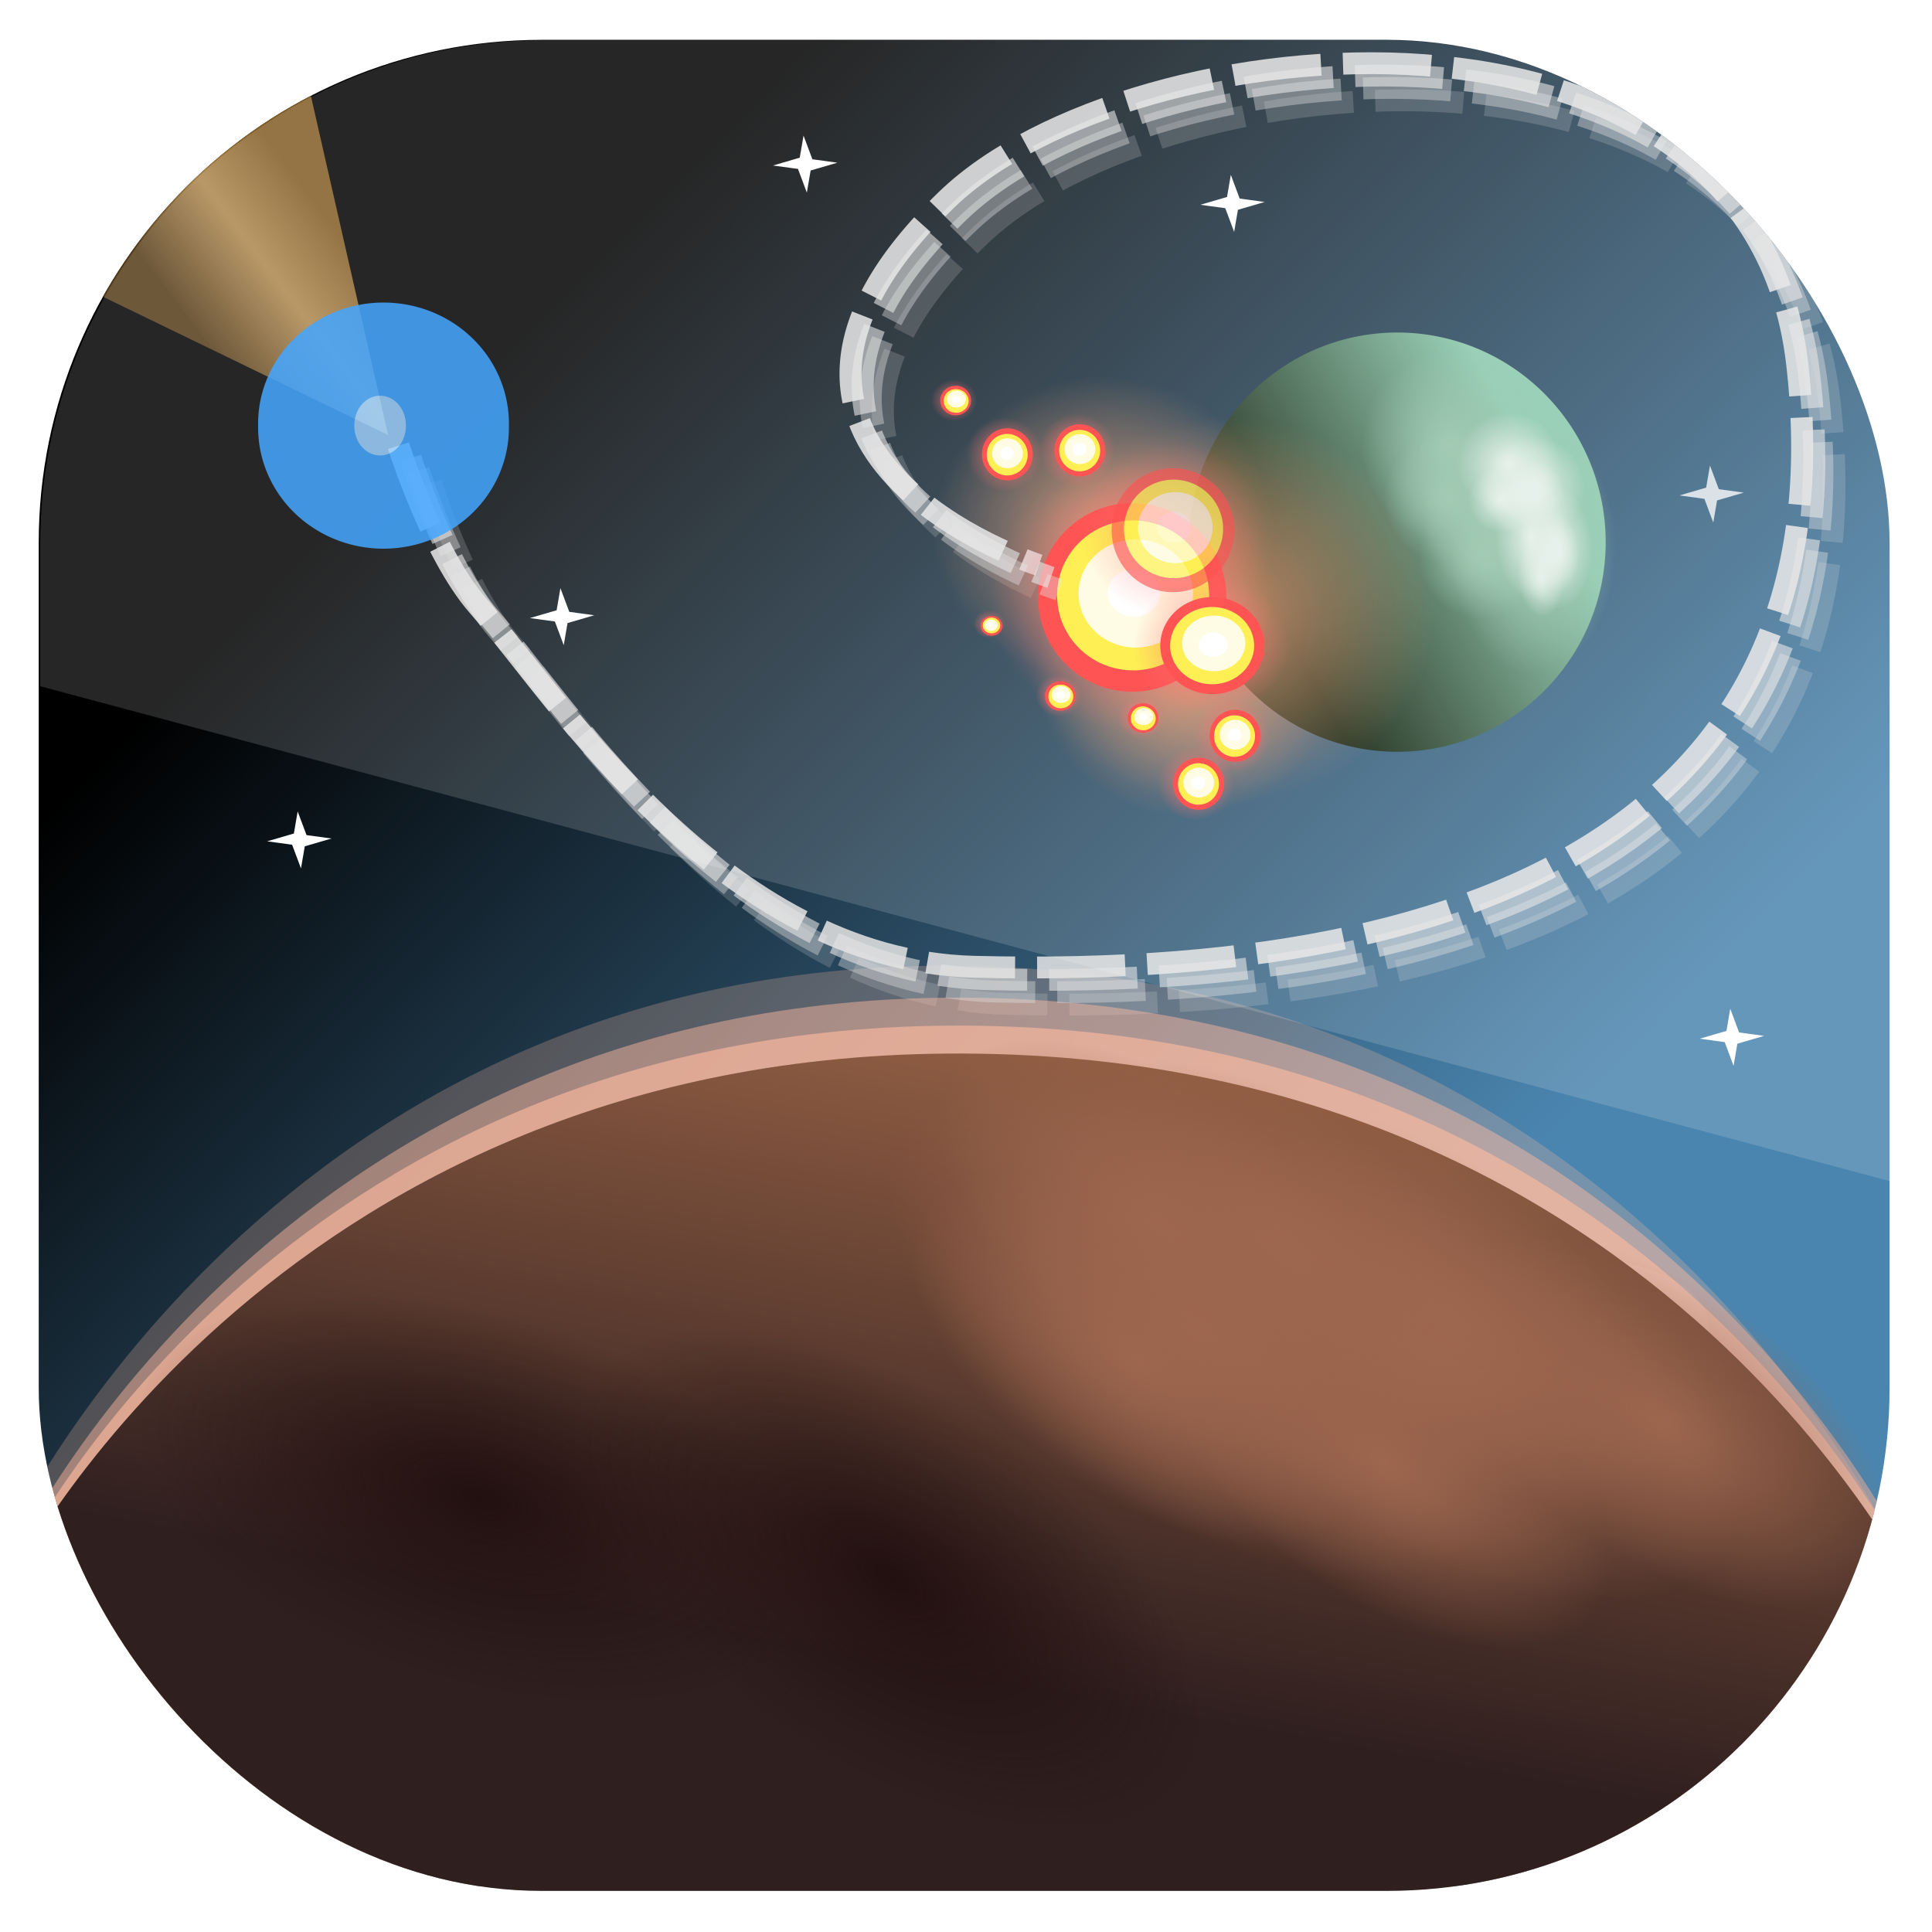 <svg height="96" width="96" xmlns="http://www.w3.org/2000/svg" xmlns:xlink="http://www.w3.org/1999/xlink" xmlns:sodipodi="http://sodipodi.sourceforge.net/DTD/sodipodi-0.dtd" xmlns:inkscape="http://www.inkscape.org/namespaces/inkscape">
 <defs>
  <clipPath clipPathUnits="userSpaceOnUse" id="clipPath3009">
   <path d="m -2,956.362 -96,0 0,33.562 96,25.687 0,-59.25 z" inkscape:connector-curvature="0"/>
  </clipPath>
  <linearGradient x2="0" xlink:href="#linearGradient3737-4-3" y1="6" y2="63.893" gradientUnits="userSpaceOnUse" id="linearGradient13076" gradientTransform="matrix(1.002 0 0 0.991 -0.195 1.785)"/>
  <linearGradient id="linearGradient3737-4-3">
   <stop stop-color="#ffffff" stop-opacity="1"/>
   <stop stop-color="#ffffff" stop-opacity="0" offset="1"/>
  </linearGradient>
  <radialGradient cy="90.17" r="42" xlink:href="#linearGradient3737-4-3" gradientUnits="userSpaceOnUse" id="radialGradient13078" cx="48" gradientTransform="matrix(1.157 0 0 0.996 -7.114 1.179)"/>
  <linearGradient x1="66.69" x2="26.339" y1="31.973" y2="71.923" gradientUnits="userSpaceOnUse" id="linearGradient13080" gradientTransform="matrix(0.706 0 0 0.713 140.37 -122.26)">
   <stop stop-color="#4a85af" stop-opacity="1"/>
   <stop stop-color="#000000" stop-opacity="1" offset="1"/>
  </linearGradient>
  <radialGradient cy="79.43" r="6.187" gradientUnits="userSpaceOnUse" id="radialGradient13082" cx="183.14" gradientTransform="matrix(1 0 0 0.893 0 8.51)">
   <stop stop-color="#e69363" stop-opacity="1"/>
   <stop stop-color="#e69363" stop-opacity="0" offset="1"/>
  </radialGradient>
  <linearGradient x1="72.25" x2="44.03" y1="48.968" y2="64.828" gradientUnits="userSpaceOnUse" id="linearGradient13084">
   <stop stop-color="#88c8aa" stop-opacity="1"/>
   <stop stop-color="#081904" stop-opacity="1" offset="1"/>
  </linearGradient>
  <filter x="-0.35" y="-0.553" height="2.106" color-interpolation-filters="sRGB" id="filter8030-8" width="1.701">
   <feGaussianBlur stdDeviation="2.4"/>
  </filter>
  <filter x="-0.13" y="-0.13" height="1.261" color-interpolation-filters="sRGB" id="filter7919-3" width="1.261">
   <feGaussianBlur stdDeviation="0.662"/>
  </filter>
  <filter x="-0.604" y="-0.489" height="1.979" color-interpolation-filters="sRGB" id="filter5200-6" width="2.208">
   <feGaussianBlur stdDeviation="2.876"/>
  </filter>
  <linearGradient x1="706.93" x2="703.89" y1="276.83" y2="295.13" gradientUnits="userSpaceOnUse" id="linearGradient13088" gradientTransform="matrix(0.981 0 0 1.097 -507.35 -210.63)">
   <stop stop-color="#935f44" stop-opacity="1"/>
   <stop stop-color="#2f1f1f" stop-opacity="1" offset="1"/>
  </linearGradient>
  <radialGradient cy="61.5" r="22.625" gradientUnits="userSpaceOnUse" id="radialGradient13094" cx="59.63" gradientTransform="matrix(1 0 0 0.481 0 31.944)">
   <stop stop-color="#221010" stop-opacity="1"/>
   <stop stop-color="#221010" stop-opacity="0" offset="1"/>
  </radialGradient>
  <radialGradient cy="82.56" r="4.375" gradientUnits="userSpaceOnUse" id="radialGradient13096" cx="178.81" gradientTransform="matrix(1 0 0 0.914 0 7.08)">
   <stop stop-color="#ff5f5f" stop-opacity="1"/>
   <stop stop-color="#ff5f5f" stop-opacity="0" offset="1"/>
  </radialGradient>
  <linearGradient x1="306.39" x2="298.27" y1="85.2" y2="90.19" gradientUnits="userSpaceOnUse" id="linearGradient13098" gradientTransform="matrix(0.037 0.62 -0.599 0.036 713.07 56.1)">
   <stop stop-color="#e1e1e1" stop-opacity="1"/>
   <stop stop-color="#e1e1e1" stop-opacity="0" offset="1"/>
  </linearGradient>
  <filter color-interpolation-filters="sRGB" id="filter7071">
   <feGaussianBlur stdDeviation="0.166"/>
  </filter>
  <linearGradient x1="13.531" x2="13.679" y1="52.651" y2="59.768" gradientUnits="userSpaceOnUse" id="linearGradient13100" gradientTransform="matrix(0.456 0.631 -0.607 0.458 178.17 30.32)">
   <stop stop-color="#815b24" stop-opacity="1"/>
   <stop stop-color="#ad864d" stop-opacity="1" offset="0.45"/>
   <stop stop-color="#533b17" stop-opacity="1" offset="1"/>
  </linearGradient>
  <radialGradient cy="61.5" r="22.625" gradientUnits="userSpaceOnUse" id="radialGradient13106" cx="59.63" gradientTransform="matrix(1 0 0 0.481 0 31.944)">
   <stop stop-color="#9d664e" stop-opacity="1"/>
   <stop stop-color="#9d664e" stop-opacity="0" offset="1"/>
  </radialGradient>
  <radialGradient cy="74.875" r="2.696" gradientUnits="userSpaceOnUse" id="radialGradient13140" cx="189.28" gradientTransform="matrix(1 0 0 1.115 0 -8.592)">
   <stop stop-color="#92c2a7" stop-opacity="1"/>
   <stop stop-color="#92c2a7" stop-opacity="0" offset="1"/>
  </radialGradient>
  <radialGradient cy="74.875" r="2.696" gradientUnits="userSpaceOnUse" id="radialGradient13150" cx="189.28" gradientTransform="matrix(1 0 0 1.115 0 -8.592)">
   <stop stop-color="#e3efe8" stop-opacity="1"/>
   <stop stop-color="#e3efe8" stop-opacity="0" offset="1"/>
  </radialGradient>
  <clipPath clipPathUnits="userSpaceOnUse" id="clipPath3796">
   <rect x="145.49" rx="15.62" y="60.17" ry="15.749" height="57.957" width="57.48"/>
  </clipPath>
  <path d="m 189.328,79.427 a 6.187,5.524 0 1 1 -12.374,0 6.187,5.524 0 1 1 12.374,0 z" fill="url(#radialGradient13082)" fill-opacity="1" stroke="none" id="SVGCleanerId_0" opacity="0.814"/>
  <path d="M 19.25,53 15.141,49.6 10.75,51.5 14.15,47.391 12.25,43 16.359,46.4 20.75,44.5 17.35,48.609 z" fill="#ffffff" fill-opacity="1" stroke="none" id="SVGCleanerId_1"/>
  <path d="m 82.25,61.5 a 22.625,10.873 0 1 1 -45.25,0 22.625,10.873 0 1 1 45.25,0 z" fill-opacity="1" stroke="none" id="SVGCleanerId_2"/>
  <path d="m 183.188,82.562 a 4.375,4 0 1 1 -8.75,0 4.375,4 0 1 1 8.75,0 z" fill="url(#radialGradient13096)" fill-opacity="1" stroke="none" id="SVGCleanerId_3" opacity="0.779"/>
  <path d="m 41.366,52.866 a 5.303,4.243 0 1 1 -10.607,0 5.303,4.243 0 1 1 10.607,0 z" fill-opacity="1" stroke="none" id="SVGCleanerId_4"/>
  <path d="m 191.979,74.875 a 2.696,3.005 0 1 1 -5.392,0 2.696,3.005 0 1 1 5.392,0 z" fill-opacity="1" stroke="none" id="SVGCleanerId_5"/>
  <path d="m 25.625,28.375 a 3.688,4.125 0 1 1 -7.375,0 3.688,4.125 0 1 1 7.375,0 z" fill-opacity="1" stroke="none" id="SVGCleanerId_6"/>
 </defs>
 <g inkscape:label="Layer 1" inkscape:groupmode="layer" transform="matrix(1 0 0 1 0 -956.36)">
  <g clip-path="url(#clipPath3796)" transform="matrix(1.6 0 0 1.587 -230.86 862.85)">
   <path d="m 11.831,7.733 c -3.331,0 -6.013,2.653 -6.013,5.948 l 0,1.983 0,67.413 0,1.983 c 0,0.332 0.041,0.645 0.094,0.96 0.049,0.293 0.097,0.592 0.188,0.867 0.01,0.03 0.021,0.063 0.031,0.093 0.099,0.285 0.235,0.543 0.376,0.805 0.145,0.271 0.316,0.531 0.501,0.775 0.185,0.244 0.375,0.469 0.595,0.682 0.441,0.424 0.945,0.807 1.503,1.084 0.279,0.138 0.575,0.245 0.877,0.341 -0.257,-0.099 -0.488,-0.234 -0.72,-0.372 -0.007,-0.004 -0.024,0.004 -0.031,0 -0.032,-0.019 -0.062,-0.042 -0.094,-0.062 -0.121,-0.076 -0.232,-0.162 -0.344,-0.248 -0.106,-0.08 -0.214,-0.16 -0.313,-0.248 -0.178,-0.16 -0.348,-0.342 -0.501,-0.527 -0.108,-0.129 -0.219,-0.263 -0.313,-0.403 -0.025,-0.038 -0.038,-0.085 -0.063,-0.124 -0.065,-0.102 -0.131,-0.203 -0.188,-0.31 -0.101,-0.193 -0.206,-0.412 -0.282,-0.62 -0.008,-0.022 -0.024,-0.04 -0.031,-0.062 -0.032,-0.091 -0.036,-0.185 -0.063,-0.279 -0.03,-0.106 -0.071,-0.201 -0.094,-0.31 -0.073,-0.339 -0.125,-0.692 -0.125,-1.053 l 0,-1.983 0,-67.413 0,-1.983 c 0,-2.758 2.223,-4.957 5.011,-4.957 l 2.004,0 68.143,0 2.004,0 c 2.788,0 5.011,2.199 5.011,4.957 l 0,1.983 0,67.413 0,1.983 c 0,0.361 -0.052,0.715 -0.125,1.053 -0.044,0.205 -0.089,0.394 -0.157,0.589 -0.008,0.022 -0.023,0.04 -0.031,0.062 -0.063,0.172 -0.139,0.364 -0.219,0.527 -0.042,0.082 -0.079,0.168 -0.125,0.248 -0.055,0.096 -0.127,0.187 -0.188,0.279 -0.094,0.14 -0.205,0.274 -0.313,0.403 -0.143,0.173 -0.304,0.344 -0.47,0.496 -0.011,0.01 -0.02,0.021 -0.031,0.031 -0.139,0.124 -0.286,0.232 -0.438,0.341 -0.103,0.073 -0.205,0.152 -0.313,0.217 -0.007,0.004 -0.024,-0.004 -0.031,0 -0.233,0.138 -0.464,0.272 -0.72,0.372 0.302,-0.096 0.598,-0.202 0.877,-0.341 0.558,-0.277 1.062,-0.66 1.503,-1.084 0.22,-0.212 0.41,-0.438 0.595,-0.682 0.185,-0.244 0.356,-0.503 0.501,-0.775 0.14,-0.263 0.277,-0.52 0.376,-0.805 0.01,-0.031 0.021,-0.062 0.031,-0.093 0.091,-0.276 0.139,-0.574 0.188,-0.867 0.053,-0.315 0.094,-0.629 0.094,-0.96 l 0,-1.983 0,-67.413 0,-1.983 c 0,-3.295 -2.682,-5.948 -6.013,-5.948 l -72.152,0 z" fill="url(#linearGradient13076)" fill-opacity="1" fill-rule="nonzero" stroke="none" opacity="0.358" inkscape:connector-curvature="0" transform="matrix(0.708 0 0 0.73 140.18 52.926)"/>
   <path d="m 12.437,90.982 c -3.324,0 -6,-2.676 -6,-6 l 0,-2 0,-68 0,-2 c 0,-0.335 0.041,-0.651 0.094,-0.969 0.049,-0.296 0.097,-0.597 0.188,-0.875 0.01,-0.03 0.021,-0.064 0.031,-0.094 0.099,-0.288 0.235,-0.547 0.375,-0.812 0.145,-0.274 0.316,-0.536 0.5,-0.781 0.184,-0.246 0.374,-0.473 0.594,-0.688 0.44,-0.428 0.943,-0.815 1.5,-1.094 0.279,-0.14 0.573,-0.247 0.875,-0.344 -0.256,0.1 -0.487,0.236 -0.719,0.375 -0.007,0.004 -0.024,-0.004 -0.031,0 -0.032,0.019 -0.062,0.043 -0.094,0.062 -0.12,0.077 -0.231,0.164 -0.344,0.25 -0.106,0.081 -0.213,0.161 -0.312,0.25 -0.178,0.161 -0.347,0.345 -0.5,0.531 -0.108,0.13 -0.218,0.265 -0.312,0.406 -0.025,0.038 -0.038,0.086 -0.062,0.125 -0.065,0.103 -0.13,0.205 -0.188,0.312 -0.101,0.195 -0.206,0.416 -0.281,0.625 -0.008,0.022 -0.024,0.041 -0.031,0.062 -0.032,0.092 -0.036,0.187 -0.062,0.281 -0.03,0.107 -0.07,0.203 -0.094,0.312 -0.073,0.342 -0.125,0.698 -0.125,1.062 l 0,2 0,68 0,2 c 0,2.782 2.218,5 5,5 l 2,0 68,0 2,0 c 2.782,0 5,-2.218 5,-5 l 0,-2 0,-68 0,-2 c 0,-0.364 -0.052,-0.721 -0.125,-1.062 -0.044,-0.207 -0.088,-0.398 -0.156,-0.594 -0.008,-0.022 -0.023,-0.041 -0.031,-0.062 -0.063,-0.174 -0.138,-0.367 -0.219,-0.531 -0.042,-0.083 -0.079,-0.17 -0.125,-0.25 -0.055,-0.097 -0.127,-0.188 -0.188,-0.281 -0.094,-0.141 -0.205,-0.276 -0.312,-0.406 -0.143,-0.174 -0.303,-0.347 -0.469,-0.5 -0.011,-0.01 -0.02,-0.021 -0.031,-0.031 -0.138,-0.126 -0.285,-0.234 -0.438,-0.344 -0.103,-0.073 -0.204,-0.153 -0.312,-0.219 -0.007,-0.004 -0.024,0.004 -0.031,0 -0.232,-0.139 -0.463,-0.275 -0.719,-0.375 0.302,0.097 0.596,0.204 0.875,0.344 0.557,0.279 1.06,0.666 1.5,1.094 0.22,0.214 0.409,0.442 0.594,0.688 0.184,0.246 0.355,0.508 0.5,0.781 0.14,0.265 0.276,0.525 0.375,0.812 0.01,0.031 0.021,0.063 0.031,0.094 0.09,0.278 0.139,0.579 0.188,0.875 0.052,0.318 0.094,0.634 0.094,0.969 l 0,2 0,68 0,2 c 0,3.324 -2.676,6 -6,6 l -72,0 z" display="inline" fill="url(#radialGradient13078)" fill-opacity="1" fill-rule="nonzero" stroke="none" opacity="0.2" inkscape:connector-curvature="0" transform="matrix(0.708 0 0 0.73 140.18 52.926)"/>
   <rect x="144.6" rx="4.236" display="inline" y="-117.98" ry="4.28" fill="url(#linearGradient13080)" fill-opacity="1" fill-rule="nonzero" stroke="none" height="59.926" width="59.3" transform="matrix(1 0 0 -1 0 0)"/>
   <path d="m 144.243,107.59 c 0,0 8.031,-18.243 29.082,-18.429 22.419,-0.198 30.4,19.409 30.4,19.409 l -0.19,5.728 c 0,0 0.251,1.788 -1.13,2.978 -1.435,1.236 -2.287,0.906 -2.287,0.906 l -51.438,0.026 c 0,0 -1.984,0.125 -3.038,-1.189 -1.093,-1.363 -1.362,-2.512 -1.362,-2.512 z" fill="#ffbca1" fill-opacity="1" stroke="none" opacity="0.245" inkscape:connector-curvature="0"/>
   <path stroke-opacity="0.863" d="m 157.665,74.039 c 0,0 1.054,3.377 2.472,5.014 2.414,2.786 7.557,11.097 15.397,11.301 17.848,0.463 27.072,-5.952 25.564,-18.92 -1.445,-12.429 -20.647,-10.697 -26.401,-5.107 -8.12,7.89 2.853,11.45 2.853,11.45" stroke-width="0.684" fill="none" stroke="#e3e3e3" stroke-dasharray="2.736 0.684" opacity="0.216" stroke-dashoffset="0" stroke-linecap="butt" stroke-linejoin="miter" stroke-miterlimit="4" inkscape:connector-curvature="0"/>
   <path d="m 144.618,107.797 c 0,0 8.031,-17.459 29.082,-17.637 22.419,-0.19 30.4,18.574 30.4,18.574 l -0.19,5.481 c 0,0 0.251,1.711 -1.13,2.85 -1.435,1.183 -2.287,0.867 -2.287,0.867 l -51.438,0.025 c 0,0 -1.984,0.12 -3.038,-1.138 -1.093,-1.304 -1.362,-2.404 -1.362,-2.404 z" fill="#ffbca1" fill-opacity="1" stroke="none" opacity="0.466" inkscape:connector-curvature="0"/>
   <path d="m 144.868,107.721 c 0,0 7.964,-16.517 28.837,-16.685 22.23,-0.179 30.145,17.573 30.145,17.573 l -0.188,5.186 c 0,0 0.249,1.619 -1.12,2.696 -1.423,1.119 -2.268,0.82 -2.268,0.82 l -51.006,0.024 c 0,0 -1.967,0.113 -3.012,-1.077 -1.084,-1.234 -1.351,-2.274 -1.351,-2.274 z" fill="#ffbca1" fill-opacity="1" stroke="none" opacity="0.618" inkscape:connector-curvature="0"/>
   <use xlink:href="#SVGCleanerId_0" inkscape:connector-curvature="0" transform="matrix(0.757 0 0 0.832 42.504 13.792)"/>
   <path d="m 82.25,61.5 a 22.625,22.25 0 1 1 -45.25,0 22.625,22.25 0 1 1 45.25,0 z" fill="url(#linearGradient13084)" fill-opacity="1" stroke="none" inkscape:connector-curvature="0" transform="matrix(0.286 0 0 0.295 170.63 57.755)"/>
   <use xlink:href="#SVGCleanerId_0" inkscape:connector-curvature="0" transform="matrix(1.057 0 0 1.096 -11.261 -9.04)"/>
   <path d="m 63,80 c 0,0 2.5,-5.75 5.25,-5.5 2.75,0.25 5.75,3.75 7.5,4 1.75,0.25 6.75,0.25 1,4 C 71,86.25 64.5,84.75 64,83.75 63.5,82.75 63,80 63,80 z" fill="#ffffff" fill-opacity="1" stroke="none" filter="url(#filter8030-8)" opacity="0.124" inkscape:connector-curvature="0" transform="matrix(0.197 0.636 -0.618 0.245 198.58 41.485)"/>
   <use xlink:href="#SVGCleanerId_1" filter="url(#filter7919-3)" opacity="0.779" inkscape:connector-curvature="0" transform="matrix(0.139 0.078 -0.087 0.124 199.43 67.21)"/>
   <path d="m 63,80 c 0,0 2.5,-5.75 5.25,-5.5 2.75,0.25 5.75,3.75 7.5,4 1.75,0.25 10.535,6.578 3.616,5.237 C 73.304,82.562 64.5,84.75 64,83.75 63.5,82.75 63,80 63,80 z" fill="#ffffff" fill-opacity="1" stroke="none" filter="url(#filter5200-6)" opacity="0.244" inkscape:connector-curvature="0" transform="matrix(0.197 0.636 -0.618 0.245 229.9 38.52)"/>
   <path d="m 144.493,108.675 c 0,0 8.065,-16.595 29.204,-16.765 22.513,-0.18 30.528,17.656 30.528,17.656 l -0.19,5.21 c 0,0 0.253,1.627 -1.134,2.709 -1.441,1.125 -2.297,0.824 -2.297,0.824 l -51.654,0.024 c 0,0 -1.992,0.114 -3.051,-1.082 -1.098,-1.24 -1.368,-2.285 -1.368,-2.285 z" fill="url(#linearGradient13088)" fill-opacity="1" stroke="none" inkscape:connector-curvature="0"/>
   <use xlink:href="#SVGCleanerId_0" inkscape:connector-curvature="0" transform="matrix(0.857 0 0 0.865 21.604 6.783)"/>
   <use xlink:href="#SVGCleanerId_2" fill="url(#radialGradient13094)" opacity="0.737" inkscape:connector-curvature="0" transform="matrix(0.309 0.265 -0.741 0.195 186.37 78.04)"/>
   <path stroke-opacity="0.863" d="m 156.663,72.877 c 0,0 1.054,3.377 2.472,5.014 2.414,2.786 7.557,11.097 15.397,11.301 17.848,0.463 27.072,-5.952 25.564,-18.92 -1.445,-12.429 -20.647,-10.697 -26.401,-5.107 -8.12,7.89 2.853,11.45 2.853,11.45" stroke-width="0.684" fill="none" stroke="#e3e3e3" stroke-dasharray="2.736 0.684" stroke-dashoffset="0" stroke-linecap="butt" stroke-linejoin="miter" stroke-miterlimit="4" inkscape:connector-curvature="0"/>
   <use xlink:href="#SVGCleanerId_3" inkscape:connector-curvature="0" transform="matrix(1.007 0 0 1.047 -0.621 -8.808)"/>
   <use xlink:href="#SVGCleanerId_4" fill="#fe3636" opacity="0.132" inkscape:connector-curvature="0" transform="matrix(0.551 0 0 0.696 159.58 40.832)"/>
   <use xlink:href="#SVGCleanerId_4" fill="#fe3636" opacity="0.333" inkscape:connector-curvature="0" transform="matrix(0.51 0 0 0.649 161.04 43.31)"/>
   <use xlink:href="#SVGCleanerId_4" fill="#fe3636" opacity="0.598" inkscape:connector-curvature="0" transform="matrix(0.477 0 0 0.602 162.25 45.761)"/>
   <use xlink:href="#SVGCleanerId_4" fill="#feed36" opacity="0.123" inkscape:connector-curvature="0" transform="matrix(0.445 0 0 0.553 163.43 48.33)"/>
   <use xlink:href="#SVGCleanerId_4" fill="#feed36" opacity="0.309" inkscape:connector-curvature="0" transform="matrix(0.406 0 0 0.506 164.81 50.808)"/>
   <use xlink:href="#SVGCleanerId_4" fill="#feed36" opacity="0.536" inkscape:connector-curvature="0" transform="matrix(0.373 0 0 0.457 166 53.4)"/>
   <use xlink:href="#SVGCleanerId_4" fill="#fffce0" opacity="0.319" inkscape:connector-curvature="0" transform="matrix(0.335 0 0 0.399 167.48 56.41)"/>
   <use xlink:href="#SVGCleanerId_4" fill="#fffce0" opacity="0.539" inkscape:connector-curvature="0" transform="matrix(0.29 0 0 0.345 169 59.27)"/>
   <use xlink:href="#SVGCleanerId_4" fill="#fffce0" opacity="0.76" inkscape:connector-curvature="0" transform="matrix(0.243 0 0 0.298 170.67 61.722)"/>
   <use xlink:href="#SVGCleanerId_4" fill="#fffce0" opacity="0.954" inkscape:connector-curvature="0" transform="matrix(0.189 0 0 0.233 172.66 65.21)"/>
   <use xlink:href="#SVGCleanerId_4" fill="#ffffff" opacity="0.954" inkscape:connector-curvature="0" transform="matrix(0.153 0 0 0.174 173.98 68.29)"/>
   <path stroke-opacity="1" d="m 672.528,239.731 2.095,11.503 -9.45,-5.1 z" stroke-width="0.61" fill="none" stroke="url(#linearGradient13098)" filter="url(#filter7071)" inkscape:connector-curvature="0" transform="matrix(0.981 0 0 0.988 -507.35 -177.94)"/>
   <use xlink:href="#SVGCleanerId_1" opacity="0.26" inkscape:connector-curvature="0" transform="matrix(0.139 0.078 -0.087 0.124 155.57 78.04)"/>
   <use xlink:href="#SVGCleanerId_1" opacity="0.779" inkscape:connector-curvature="0" transform="matrix(0.139 0.078 -0.087 0.124 171.28 56.88)"/>
   <use xlink:href="#SVGCleanerId_1" opacity="0.392" inkscape:connector-curvature="0" transform="matrix(0.139 0.078 -0.087 0.124 184.55 58.11)"/>
   <use xlink:href="#SVGCleanerId_1" opacity="0.358" inkscape:connector-curvature="0" transform="matrix(0.139 0.078 -0.087 0.124 163.73 71.05)"/>
   <use xlink:href="#SVGCleanerId_1" opacity="0.368" inkscape:connector-curvature="0" transform="matrix(0.139 0.078 -0.087 0.124 200.06 84.22)"/>
   <path d="m 153.192,58.603 3.149,13.941 -11.497,-5.622 c 0,0 -0.511,-5.081 1.193,-6.854 1.704,-1.774 7.155,-1.465 7.155,-1.465 z" fill="url(#linearGradient13100)" fill-opacity="1" stroke="none" inkscape:connector-curvature="0"/>
   <use xlink:href="#SVGCleanerId_2" fill="url(#radialGradient13094)" opacity="0.529" inkscape:connector-curvature="0" transform="matrix(0.213 0.347 -0.765 -0.042 206.35 90.21)"/>
   <use xlink:href="#SVGCleanerId_2" fill="url(#radialGradient13106)" opacity="0.529" inkscape:connector-curvature="0" transform="matrix(0.213 0.347 -0.765 -0.042 223.14 83.14)"/>
   <use xlink:href="#SVGCleanerId_2" fill="url(#radialGradient13106)" opacity="0.343" inkscape:connector-curvature="0" transform="matrix(0.213 0.347 -0.765 -0.042 215.89 82.43)"/>
   <use xlink:href="#SVGCleanerId_2" fill="url(#radialGradient13106)" opacity="0.343" inkscape:connector-curvature="0" transform="matrix(0.156 0.257 -0.561 -0.031 212.47 91.26)"/>
   <use xlink:href="#SVGCleanerId_2" fill="url(#radialGradient13106)" opacity="0.466" inkscape:connector-curvature="0" transform="matrix(0.156 0.257 -0.561 -0.031 205.58 83.84)"/>
   <use xlink:href="#SVGCleanerId_2" fill="url(#radialGradient13106)" opacity="0.466" inkscape:connector-curvature="0" transform="matrix(0.156 0.257 -0.561 -0.031 221.13 90.03)"/>
   <use xlink:href="#SVGCleanerId_2" fill="url(#radialGradient13106)" opacity="0.662" inkscape:connector-curvature="0" transform="matrix(0.156 0.257 -0.561 -0.031 204.87 88.08)"/>
   <use xlink:href="#SVGCleanerId_2" fill="url(#radialGradient13106)" opacity="0.662" inkscape:connector-curvature="0" transform="matrix(0.156 0.257 -0.561 -0.031 209.47 84.55)"/>
   <use xlink:href="#SVGCleanerId_3" inkscape:connector-curvature="0" transform="matrix(0.557 0 0 0.539 82.31 34.65)"/>
   <use xlink:href="#SVGCleanerId_4" fill="#fe3636" opacity="0.132" inkscape:connector-curvature="0" transform="matrix(0.305 0 0 0.358 170.94 60.21)"/>
   <use xlink:href="#SVGCleanerId_4" fill="#fe3636" opacity="0.333" inkscape:connector-curvature="0" transform="matrix(0.282 0 0 0.334 171.74 61.48)"/>
   <use xlink:href="#SVGCleanerId_4" fill="#fe3636" opacity="0.598" inkscape:connector-curvature="0" transform="matrix(0.264 0 0 0.31 172.41 62.749)"/>
   <use xlink:href="#SVGCleanerId_4" fill="#feed36" opacity="0.123" inkscape:connector-curvature="0" transform="matrix(0.246 0 0 0.285 173.06 64.07)"/>
   <use xlink:href="#SVGCleanerId_4" fill="#feed36" opacity="0.309" inkscape:connector-curvature="0" transform="matrix(0.225 0 0 0.261 173.83 65.35)"/>
   <use xlink:href="#SVGCleanerId_4" fill="#feed36" opacity="0.536" inkscape:connector-curvature="0" transform="matrix(0.206 0 0 0.235 174.49 66.68)"/>
   <use xlink:href="#SVGCleanerId_4" fill="#fffce0" opacity="0.319" inkscape:connector-curvature="0" transform="matrix(0.185 0 0 0.205 175.31 68.23)"/>
   <use xlink:href="#SVGCleanerId_4" fill="#fffce0" opacity="0.539" inkscape:connector-curvature="0" transform="matrix(0.16 0 0 0.178 176.15 69.7)"/>
   <use xlink:href="#SVGCleanerId_4" fill="#fffce0" opacity="0.76" inkscape:connector-curvature="0" transform="matrix(0.135 0 0 0.154 177.07 70.967)"/>
   <use xlink:href="#SVGCleanerId_4" fill="#fffce0" opacity="0.954" inkscape:connector-curvature="0" transform="matrix(0.105 0 0 0.12 178.17 72.76)"/>
   <use xlink:href="#SVGCleanerId_4" fill="#ffffff" opacity="0.954" inkscape:connector-curvature="0" transform="matrix(0.085 0 0 0.09 178.9 74.35)"/>
   <g opacity="0.686" transform="matrix(0.652 0 0 0.657 63.753 24.522)">
    <use xlink:href="#SVGCleanerId_3" inkscape:connector-curvature="0" transform="matrix(1.007 0 0 1.047 -0.683 -8.808)"/>
    <use xlink:href="#SVGCleanerId_4" fill="#fe3636" opacity="0.132" inkscape:connector-curvature="0" transform="matrix(0.551 0 0 0.696 159.52 40.832)"/>
    <use xlink:href="#SVGCleanerId_4" fill="#fe3636" opacity="0.333" inkscape:connector-curvature="0" transform="matrix(0.51 0 0 0.649 160.98 43.31)"/>
    <use xlink:href="#SVGCleanerId_4" fill="#fe3636" opacity="0.598" inkscape:connector-curvature="0" transform="matrix(0.477 0 0 0.602 162.19 45.761)"/>
    <use xlink:href="#SVGCleanerId_4" fill="#feed36" opacity="0.123" inkscape:connector-curvature="0" transform="matrix(0.445 0 0 0.553 163.37 48.33)"/>
    <use xlink:href="#SVGCleanerId_4" fill="#feed36" opacity="0.309" inkscape:connector-curvature="0" transform="matrix(0.406 0 0 0.506 164.75 50.808)"/>
    <use xlink:href="#SVGCleanerId_4" fill="#feed36" opacity="0.536" inkscape:connector-curvature="0" transform="matrix(0.373 0 0 0.457 165.94 53.4)"/>
    <use xlink:href="#SVGCleanerId_4" fill="#fffce0" opacity="0.319" inkscape:connector-curvature="0" transform="matrix(0.335 0 0 0.399 167.42 56.41)"/>
    <use xlink:href="#SVGCleanerId_4" fill="#fffce0" opacity="0.539" inkscape:connector-curvature="0" transform="matrix(0.29 0 0 0.345 168.94 59.27)"/>
    <use xlink:href="#SVGCleanerId_4" fill="#fffce0" opacity="0.76" inkscape:connector-curvature="0" transform="matrix(0.243 0 0 0.298 170.61 61.722)"/>
    <use xlink:href="#SVGCleanerId_4" fill="#fffce0" opacity="0.954" inkscape:connector-curvature="0" transform="matrix(0.189 0 0 0.233 172.59 65.21)"/>
    <use xlink:href="#SVGCleanerId_4" fill="#ffffff" opacity="0.954" inkscape:connector-curvature="0" transform="matrix(0.153 0 0 0.174 173.92 68.29)"/>
   </g>
   <use xlink:href="#SVGCleanerId_3" inkscape:connector-curvature="0" transform="matrix(0.271 0 0 0.289 127.03 49.29)"/>
   <use xlink:href="#SVGCleanerId_4" fill="#fe3636" opacity="0.132" inkscape:connector-curvature="0" transform="matrix(0.149 0 0 0.192 170.2 62.997)"/>
   <use xlink:href="#SVGCleanerId_4" fill="#fe3636" opacity="0.333" inkscape:connector-curvature="0" transform="matrix(0.138 0 0 0.179 170.6 63.68)"/>
   <use xlink:href="#SVGCleanerId_4" fill="#fe3636" opacity="0.598" inkscape:connector-curvature="0" transform="matrix(0.128 0 0 0.166 170.92 64.36)"/>
   <use xlink:href="#SVGCleanerId_4" fill="#feed36" opacity="0.123" inkscape:connector-curvature="0" transform="matrix(0.12 0 0 0.153 171.24 65.07)"/>
   <use xlink:href="#SVGCleanerId_4" fill="#feed36" opacity="0.309" inkscape:connector-curvature="0" transform="matrix(0.109 0 0 0.14 171.61 65.751)"/>
   <use xlink:href="#SVGCleanerId_4" fill="#feed36" opacity="0.536" inkscape:connector-curvature="0" transform="matrix(0.1 0 0 0.126 171.93 66.47)"/>
   <use xlink:href="#SVGCleanerId_4" fill="#fffce0" opacity="0.319" inkscape:connector-curvature="0" transform="matrix(0.09 0 0 0.11 172.33 67.3)"/>
   <use xlink:href="#SVGCleanerId_4" fill="#fffce0" opacity="0.539" inkscape:connector-curvature="0" transform="matrix(0.078 0 0 0.095 172.74 68.09)"/>
   <use xlink:href="#SVGCleanerId_4" fill="#fffce0" opacity="0.76" inkscape:connector-curvature="0" transform="matrix(0.066 0 0 0.082 173.19 68.765)"/>
   <use xlink:href="#SVGCleanerId_4" fill="#fffce0" opacity="0.954" inkscape:connector-curvature="0" transform="matrix(0.051 0 0 0.064 173.73 69.73)"/>
   <use xlink:href="#SVGCleanerId_4" fill="#ffffff" opacity="0.954" inkscape:connector-curvature="0" transform="matrix(0.041 0 0 0.048 174.08 70.58)"/>
   <use xlink:href="#SVGCleanerId_3" inkscape:connector-curvature="0" transform="matrix(0.271 0 0 0.289 129.28 49.17)"/>
   <use xlink:href="#SVGCleanerId_4" fill="#fe3636" opacity="0.132" inkscape:connector-curvature="0" transform="matrix(0.149 0 0 0.192 172.45 62.872)"/>
   <use xlink:href="#SVGCleanerId_4" fill="#fe3636" opacity="0.333" inkscape:connector-curvature="0" transform="matrix(0.138 0 0 0.179 172.85 63.56)"/>
   <use xlink:href="#SVGCleanerId_4" fill="#fe3636" opacity="0.598" inkscape:connector-curvature="0" transform="matrix(0.128 0 0 0.166 173.17 64.23)"/>
   <use xlink:href="#SVGCleanerId_4" fill="#feed36" opacity="0.123" inkscape:connector-curvature="0" transform="matrix(0.12 0 0 0.153 173.49 64.943)"/>
   <use xlink:href="#SVGCleanerId_4" fill="#feed36" opacity="0.309" inkscape:connector-curvature="0" transform="matrix(0.109 0 0 0.14 173.86 65.63)"/>
   <use xlink:href="#SVGCleanerId_4" fill="#feed36" opacity="0.536" inkscape:connector-curvature="0" transform="matrix(0.1 0 0 0.126 174.18 66.34)"/>
   <use xlink:href="#SVGCleanerId_4" fill="#fffce0" opacity="0.319" inkscape:connector-curvature="0" transform="matrix(0.09 0 0 0.11 174.58 67.17)"/>
   <use xlink:href="#SVGCleanerId_4" fill="#fffce0" opacity="0.539" inkscape:connector-curvature="0" transform="matrix(0.078 0 0 0.095 174.99 67.962)"/>
   <use xlink:href="#SVGCleanerId_4" fill="#fffce0" opacity="0.76" inkscape:connector-curvature="0" transform="matrix(0.066 0 0 0.082 175.44 68.64)"/>
   <use xlink:href="#SVGCleanerId_4" fill="#fffce0" opacity="0.954" inkscape:connector-curvature="0" transform="matrix(0.051 0 0 0.064 175.98 69.6)"/>
   <use xlink:href="#SVGCleanerId_4" fill="#ffffff" opacity="0.954" inkscape:connector-curvature="0" transform="matrix(0.041 0 0 0.048 176.33 70.45)"/>
   <use xlink:href="#SVGCleanerId_3" inkscape:connector-curvature="0" transform="matrix(0.271 0 0 0.289 134.09 58.1)"/>
   <use xlink:href="#SVGCleanerId_4" fill="#fe3636" opacity="0.132" inkscape:connector-curvature="0" transform="matrix(0.149 0 0 0.192 177.27 71.81)"/>
   <use xlink:href="#SVGCleanerId_4" fill="#fe3636" opacity="0.333" inkscape:connector-curvature="0" transform="matrix(0.138 0 0 0.179 177.66 72.49)"/>
   <use xlink:href="#SVGCleanerId_4" fill="#fe3636" opacity="0.598" inkscape:connector-curvature="0" transform="matrix(0.128 0 0 0.166 177.99 73.17)"/>
   <use xlink:href="#SVGCleanerId_4" fill="#feed36" opacity="0.123" inkscape:connector-curvature="0" transform="matrix(0.12 0 0 0.153 178.3 73.881)"/>
   <use xlink:href="#SVGCleanerId_4" fill="#feed36" opacity="0.309" inkscape:connector-curvature="0" transform="matrix(0.109 0 0 0.14 178.68 74.56)"/>
   <use xlink:href="#SVGCleanerId_4" fill="#feed36" opacity="0.536" inkscape:connector-curvature="0" transform="matrix(0.1 0 0 0.126 179 75.28)"/>
   <use xlink:href="#SVGCleanerId_4" fill="#fffce0" opacity="0.319" inkscape:connector-curvature="0" transform="matrix(0.09 0 0 0.11 179.4 76.11)"/>
   <use xlink:href="#SVGCleanerId_4" fill="#fffce0" opacity="0.539" inkscape:connector-curvature="0" transform="matrix(0.078 0 0 0.095 179.8 76.9)"/>
   <use xlink:href="#SVGCleanerId_4" fill="#fffce0" opacity="0.76" inkscape:connector-curvature="0" transform="matrix(0.066 0 0 0.082 180.25 77.58)"/>
   <use xlink:href="#SVGCleanerId_4" fill="#fffce0" opacity="0.954" inkscape:connector-curvature="0" transform="matrix(0.051 0 0 0.064 180.79 78.54)"/>
   <use xlink:href="#SVGCleanerId_4" fill="#ffffff" opacity="0.954" inkscape:connector-curvature="0" transform="matrix(0.041 0 0 0.048 181.15 79.39)"/>
   <use xlink:href="#SVGCleanerId_3" inkscape:connector-curvature="0" transform="matrix(0.271 0 0 0.289 132.97 59.6)"/>
   <use xlink:href="#SVGCleanerId_4" fill="#fe3636" opacity="0.132" inkscape:connector-curvature="0" transform="matrix(0.149 0 0 0.192 176.14 73.31)"/>
   <use xlink:href="#SVGCleanerId_4" fill="#fe3636" opacity="0.333" inkscape:connector-curvature="0" transform="matrix(0.138 0 0 0.179 176.53 73.993)"/>
   <use xlink:href="#SVGCleanerId_4" fill="#fe3636" opacity="0.598" inkscape:connector-curvature="0" transform="matrix(0.128 0 0 0.166 176.86 74.67)"/>
   <use xlink:href="#SVGCleanerId_4" fill="#feed36" opacity="0.123" inkscape:connector-curvature="0" transform="matrix(0.12 0 0 0.153 177.18 75.38)"/>
   <use xlink:href="#SVGCleanerId_4" fill="#feed36" opacity="0.309" inkscape:connector-curvature="0" transform="matrix(0.109 0 0 0.14 177.55 76.06)"/>
   <use xlink:href="#SVGCleanerId_4" fill="#feed36" opacity="0.536" inkscape:connector-curvature="0" transform="matrix(0.1 0 0 0.126 177.87 76.78)"/>
   <use xlink:href="#SVGCleanerId_4" fill="#fffce0" opacity="0.319" inkscape:connector-curvature="0" transform="matrix(0.09 0 0 0.11 178.27 77.61)"/>
   <use xlink:href="#SVGCleanerId_4" fill="#fffce0" opacity="0.539" inkscape:connector-curvature="0" transform="matrix(0.078 0 0 0.095 178.68 78.4)"/>
   <use xlink:href="#SVGCleanerId_4" fill="#fffce0" opacity="0.76" inkscape:connector-curvature="0" transform="matrix(0.066 0 0 0.082 179.13 79.08)"/>
   <use xlink:href="#SVGCleanerId_4" fill="#fffce0" opacity="0.954" inkscape:connector-curvature="0" transform="matrix(0.051 0 0 0.064 179.66 80.04)"/>
   <use xlink:href="#SVGCleanerId_4" fill="#ffffff" opacity="0.954" inkscape:connector-curvature="0" transform="matrix(0.041 0 0 0.048 180.02 80.89)"/>
   <use xlink:href="#SVGCleanerId_3" inkscape:connector-curvature="0" transform="matrix(0.164 0 0 0.164 150.4 67.861)"/>
   <use xlink:href="#SVGCleanerId_4" fill="#fe3636" opacity="0.132" inkscape:connector-curvature="0" transform="matrix(0.09 0 0 0.109 176.54 75.64)"/>
   <use xlink:href="#SVGCleanerId_4" fill="#fe3636" opacity="0.333" inkscape:connector-curvature="0" transform="matrix(0.083 0 0 0.102 176.78 76.03)"/>
   <use xlink:href="#SVGCleanerId_4" fill="#fe3636" opacity="0.598" inkscape:connector-curvature="0" transform="matrix(0.078 0 0 0.094 176.97 76.41)"/>
   <use xlink:href="#SVGCleanerId_4" fill="#feed36" opacity="0.123" inkscape:connector-curvature="0" transform="matrix(0.073 0 0 0.087 177.16 76.82)"/>
   <use xlink:href="#SVGCleanerId_4" fill="#feed36" opacity="0.309" inkscape:connector-curvature="0" transform="matrix(0.066 0 0 0.079 177.39 77.2)"/>
   <use xlink:href="#SVGCleanerId_4" fill="#feed36" opacity="0.536" inkscape:connector-curvature="0" transform="matrix(0.061 0 0 0.072 177.58 77.61)"/>
   <use xlink:href="#SVGCleanerId_4" fill="#fffce0" opacity="0.319" inkscape:connector-curvature="0" transform="matrix(0.055 0 0 0.062 177.83 78.08)"/>
   <use xlink:href="#SVGCleanerId_4" fill="#fffce0" opacity="0.539" inkscape:connector-curvature="0" transform="matrix(0.047 0 0 0.054 178.07 78.53)"/>
   <use xlink:href="#SVGCleanerId_4" fill="#fffce0" opacity="0.76" inkscape:connector-curvature="0" transform="matrix(0.04 0 0 0.047 178.35 78.914)"/>
   <use xlink:href="#SVGCleanerId_4" fill="#fffce0" opacity="0.954" inkscape:connector-curvature="0" transform="matrix(0.031 0 0 0.036 178.67 79.46)"/>
   <use xlink:href="#SVGCleanerId_4" fill="#ffffff" opacity="0.954" inkscape:connector-curvature="0" transform="matrix(0.025 0 0 0.027 178.89 79.943)"/>
   <use xlink:href="#SVGCleanerId_3" inkscape:connector-curvature="0" transform="matrix(0.164 0 0 0.164 144.59 57.923)"/>
   <use xlink:href="#SVGCleanerId_4" fill="#fe3636" opacity="0.132" inkscape:connector-curvature="0" transform="matrix(0.09 0 0 0.109 170.72 65.7)"/>
   <use xlink:href="#SVGCleanerId_4" fill="#fe3636" opacity="0.333" inkscape:connector-curvature="0" transform="matrix(0.083 0 0 0.102 170.96 66.09)"/>
   <use xlink:href="#SVGCleanerId_4" fill="#fe3636" opacity="0.598" inkscape:connector-curvature="0" transform="matrix(0.078 0 0 0.094 171.16 66.48)"/>
   <use xlink:href="#SVGCleanerId_4" fill="#feed36" opacity="0.123" inkscape:connector-curvature="0" transform="matrix(0.073 0 0 0.087 171.35 66.878)"/>
   <use xlink:href="#SVGCleanerId_4" fill="#feed36" opacity="0.309" inkscape:connector-curvature="0" transform="matrix(0.066 0 0 0.079 171.58 67.27)"/>
   <use xlink:href="#SVGCleanerId_4" fill="#feed36" opacity="0.536" inkscape:connector-curvature="0" transform="matrix(0.061 0 0 0.072 171.77 67.67)"/>
   <use xlink:href="#SVGCleanerId_4" fill="#fffce0" opacity="0.319" inkscape:connector-curvature="0" transform="matrix(0.055 0 0 0.062 172.01 68.14)"/>
   <use xlink:href="#SVGCleanerId_4" fill="#fffce0" opacity="0.539" inkscape:connector-curvature="0" transform="matrix(0.047 0 0 0.054 172.26 68.59)"/>
   <use xlink:href="#SVGCleanerId_4" fill="#fffce0" opacity="0.76" inkscape:connector-curvature="0" transform="matrix(0.04 0 0 0.047 172.53 68.976)"/>
   <use xlink:href="#SVGCleanerId_4" fill="#fffce0" opacity="0.954" inkscape:connector-curvature="0" transform="matrix(0.031 0 0 0.036 172.86 69.52)"/>
   <use xlink:href="#SVGCleanerId_4" fill="#ffffff" opacity="0.954" inkscape:connector-curvature="0" transform="matrix(0.025 0 0 0.027 173.07 70.01)"/>
   <use xlink:href="#SVGCleanerId_3" inkscape:connector-curvature="0" transform="matrix(0.164 0 0 0.164 147.84 67.17)"/>
   <use xlink:href="#SVGCleanerId_4" fill="#fe3636" opacity="0.132" inkscape:connector-curvature="0" transform="matrix(0.09 0 0 0.109 173.97 74.953)"/>
   <use xlink:href="#SVGCleanerId_4" fill="#fe3636" opacity="0.333" inkscape:connector-curvature="0" transform="matrix(0.083 0 0 0.102 174.21 75.34)"/>
   <use xlink:href="#SVGCleanerId_4" fill="#fe3636" opacity="0.598" inkscape:connector-curvature="0" transform="matrix(0.078 0 0 0.094 174.41 75.73)"/>
   <use xlink:href="#SVGCleanerId_4" fill="#feed36" opacity="0.123" inkscape:connector-curvature="0" transform="matrix(0.073 0 0 0.087 174.6 76.13)"/>
   <use xlink:href="#SVGCleanerId_4" fill="#feed36" opacity="0.309" inkscape:connector-curvature="0" transform="matrix(0.066 0 0 0.079 174.83 76.52)"/>
   <use xlink:href="#SVGCleanerId_4" fill="#feed36" opacity="0.536" inkscape:connector-curvature="0" transform="matrix(0.061 0 0 0.072 175.02 76.922)"/>
   <use xlink:href="#SVGCleanerId_4" fill="#fffce0" opacity="0.319" inkscape:connector-curvature="0" transform="matrix(0.055 0 0 0.062 175.26 77.39)"/>
   <use xlink:href="#SVGCleanerId_4" fill="#fffce0" opacity="0.539" inkscape:connector-curvature="0" transform="matrix(0.047 0 0 0.054 175.51 77.84)"/>
   <use xlink:href="#SVGCleanerId_4" fill="#fffce0" opacity="0.76" inkscape:connector-curvature="0" transform="matrix(0.04 0 0 0.047 175.78 78.23)"/>
   <use xlink:href="#SVGCleanerId_4" fill="#fffce0" opacity="0.954" inkscape:connector-curvature="0" transform="matrix(0.031 0 0 0.036 176.11 78.77)"/>
   <use xlink:href="#SVGCleanerId_4" fill="#ffffff" opacity="0.954" inkscape:connector-curvature="0" transform="matrix(0.025 0 0 0.027 176.32 79.26)"/>
   <use xlink:href="#SVGCleanerId_3" inkscape:connector-curvature="0" transform="matrix(0.114 0 0 0.109 154.63 69.47)"/>
   <use xlink:href="#SVGCleanerId_4" fill="#fe3636" opacity="0.132" inkscape:connector-curvature="0" transform="matrix(0.063 0 0 0.073 172.81 74.66)"/>
   <use xlink:href="#SVGCleanerId_4" fill="#fe3636" opacity="0.333" inkscape:connector-curvature="0" transform="matrix(0.058 0 0 0.068 172.97 74.915)"/>
   <use xlink:href="#SVGCleanerId_4" fill="#fe3636" opacity="0.598" inkscape:connector-curvature="0" transform="matrix(0.054 0 0 0.063 173.11 75.17)"/>
   <use xlink:href="#SVGCleanerId_4" fill="#feed36" opacity="0.123" inkscape:connector-curvature="0" transform="matrix(0.051 0 0 0.058 173.24 75.44)"/>
   <use xlink:href="#SVGCleanerId_4" fill="#feed36" opacity="0.309" inkscape:connector-curvature="0" transform="matrix(0.046 0 0 0.053 173.4 75.7)"/>
   <use xlink:href="#SVGCleanerId_4" fill="#feed36" opacity="0.536" inkscape:connector-curvature="0" transform="matrix(0.042 0 0 0.048 173.53 75.969)"/>
   <use xlink:href="#SVGCleanerId_4" fill="#fffce0" opacity="0.319" inkscape:connector-curvature="0" transform="matrix(0.038 0 0 0.042 173.7 76.28)"/>
   <use xlink:href="#SVGCleanerId_4" fill="#fffce0" opacity="0.539" inkscape:connector-curvature="0" transform="matrix(0.033 0 0 0.036 173.87 76.58)"/>
   <use xlink:href="#SVGCleanerId_4" fill="#fffce0" opacity="0.76" inkscape:connector-curvature="0" transform="matrix(0.028 0 0 0.031 174.06 76.838)"/>
   <use xlink:href="#SVGCleanerId_4" fill="#fffce0" opacity="0.954" inkscape:connector-curvature="0" transform="matrix(0.021 0 0 0.024 174.29 77.2)"/>
   <use xlink:href="#SVGCleanerId_4" fill="#ffffff" opacity="0.954" inkscape:connector-curvature="0" transform="matrix(0.017 0 0 0.018 174.44 77.52)"/>
   <use xlink:href="#SVGCleanerId_5" fill="url(#radialGradient13140)" inkscape:connector-curvature="0" transform="matrix(1 0 0 1 0 -2.033)"/>
   <use xlink:href="#SVGCleanerId_5" fill="url(#radialGradient13140)" inkscape:connector-curvature="0" transform="matrix(1 0 0 1 1.856 0)"/>
   <use xlink:href="#SVGCleanerId_5" fill="url(#radialGradient13140)" opacity="0.814" inkscape:connector-curvature="0" transform="matrix(0.738 0 0 0.676 49.56 23.871)"/>
   <use xlink:href="#SVGCleanerId_5" fill="url(#radialGradient13140)" opacity="0.814" inkscape:connector-curvature="0" transform="matrix(0.738 0 0 0.676 50.62 25.639)"/>
   <use xlink:href="#SVGCleanerId_5" fill="url(#radialGradient13140)" opacity="0.814" inkscape:connector-curvature="0" transform="matrix(0.945 0 0 1.309 13.05 -21.944)"/>
   <use xlink:href="#SVGCleanerId_5" fill="url(#radialGradient13150)" opacity="0.353" inkscape:connector-curvature="0" transform="matrix(0.599 0 0 0.531 77.76 33.664)"/>
   <use xlink:href="#SVGCleanerId_5" fill="url(#radialGradient13150)" opacity="0.353" inkscape:connector-curvature="0" transform="matrix(0.599 0 0 0.531 78.51 34.414)"/>
   <use xlink:href="#SVGCleanerId_5" fill="url(#radialGradient13150)" opacity="0.353" inkscape:connector-curvature="0" transform="matrix(0.378 0 0 0.344 120.3 48.616)"/>
   <use xlink:href="#SVGCleanerId_5" fill="url(#radialGradient13150)" opacity="0.353" inkscape:connector-curvature="0" transform="matrix(0.378 0 0 0.344 119.36 48.804)"/>
   <use xlink:href="#SVGCleanerId_5" fill="url(#radialGradient13150)" opacity="0.377" inkscape:connector-curvature="0" transform="matrix(0.349 -0.372 0.211 0.554 109.99 104.68)"/>
   <use xlink:href="#SVGCleanerId_5" fill="url(#radialGradient13150)" opacity="0.377" inkscape:connector-curvature="0" transform="matrix(0.349 -0.372 0.211 0.554 110.73 104.99)"/>
   <use xlink:href="#SVGCleanerId_5" fill="url(#radialGradient13150)" opacity="0.377" inkscape:connector-curvature="0" transform="matrix(0.22 -0.235 0.137 0.358 140.71 93.87)"/>
   <path stroke-opacity="0.863" d="m 157.039,73.264 c 0,0 1.054,3.377 2.472,5.014 2.414,2.786 7.557,11.097 15.397,11.301 17.848,0.463 27.072,-5.952 25.564,-18.92 -1.445,-12.429 -20.647,-10.697 -26.401,-5.107 -8.12,7.89 2.853,11.45 2.853,11.45" stroke-width="0.684" fill="none" stroke="#e3e3e3" stroke-dasharray="2.736 0.684" opacity="0.696" stroke-dashoffset="0" stroke-linecap="butt" stroke-linejoin="miter" stroke-miterlimit="4" inkscape:connector-curvature="0"/>
   <path stroke-opacity="0.863" d="m 157.289,73.651 c 0,0 1.054,3.377 2.472,5.014 2.414,2.786 7.557,11.097 15.397,11.301 17.848,0.463 27.072,-5.952 25.564,-18.92 -1.445,-12.429 -20.647,-10.697 -26.401,-5.107 -8.12,7.89 2.853,11.45 2.853,11.45" stroke-width="0.684" fill="none" stroke="#e3e3e3" stroke-dasharray="2.736 0.684" opacity="0.446" stroke-dashoffset="0" stroke-linecap="butt" stroke-linejoin="miter" stroke-miterlimit="4" inkscape:connector-curvature="0"/>
   <use xlink:href="#SVGCleanerId_5" fill="url(#radialGradient13150)" opacity="0.377" inkscape:connector-curvature="0" transform="matrix(0.22 -0.235 0.137 0.358 140.24 94.65)"/>
   <use xlink:href="#SVGCleanerId_2" fill="url(#radialGradient13106)" opacity="0.897" inkscape:connector-curvature="0" transform="matrix(0.156 0.257 -0.561 -0.031 214.49 86.83)"/>
   <g opacity="0.858" transform="matrix(1 0 0 1 -0.708 -3.47)">
    <use xlink:href="#SVGCleanerId_6" fill="#2396ff" opacity="0.392" inkscape:connector-curvature="0" transform="matrix(1.056 0 0 0.919 133.74 49.642)"/>
    <use xlink:href="#SVGCleanerId_6" fill="#2396ff" opacity="0.392" inkscape:connector-curvature="0" transform="matrix(0.81 0 0 0.668 138.97 56.636)"/>
    <use xlink:href="#SVGCleanerId_6" fill="#2396ff" opacity="0.461" inkscape:connector-curvature="0" transform="matrix(0.55 0 0 0.515 144.79 61.04)"/>
    <use xlink:href="#SVGCleanerId_6" fill="#2396ff" opacity="0.691" inkscape:connector-curvature="0" transform="matrix(0.405 0 0 0.376 147.96 64.987)"/>
    <use xlink:href="#SVGCleanerId_6" fill="#8cc8ff" opacity="0.691" inkscape:connector-curvature="0" transform="matrix(0.217 0 0 0.223 152.04 69.39)"/>
   </g>
  </g>
  <rect x="-96" rx="25" y="958.36" clip-path="url(#clipPath3009)" fill="#ffffff" fill-opacity="1" height="92" opacity="0.15" width="92" transform="matrix(1 0 0 1 98 0)"/>
 </g>
</svg>
